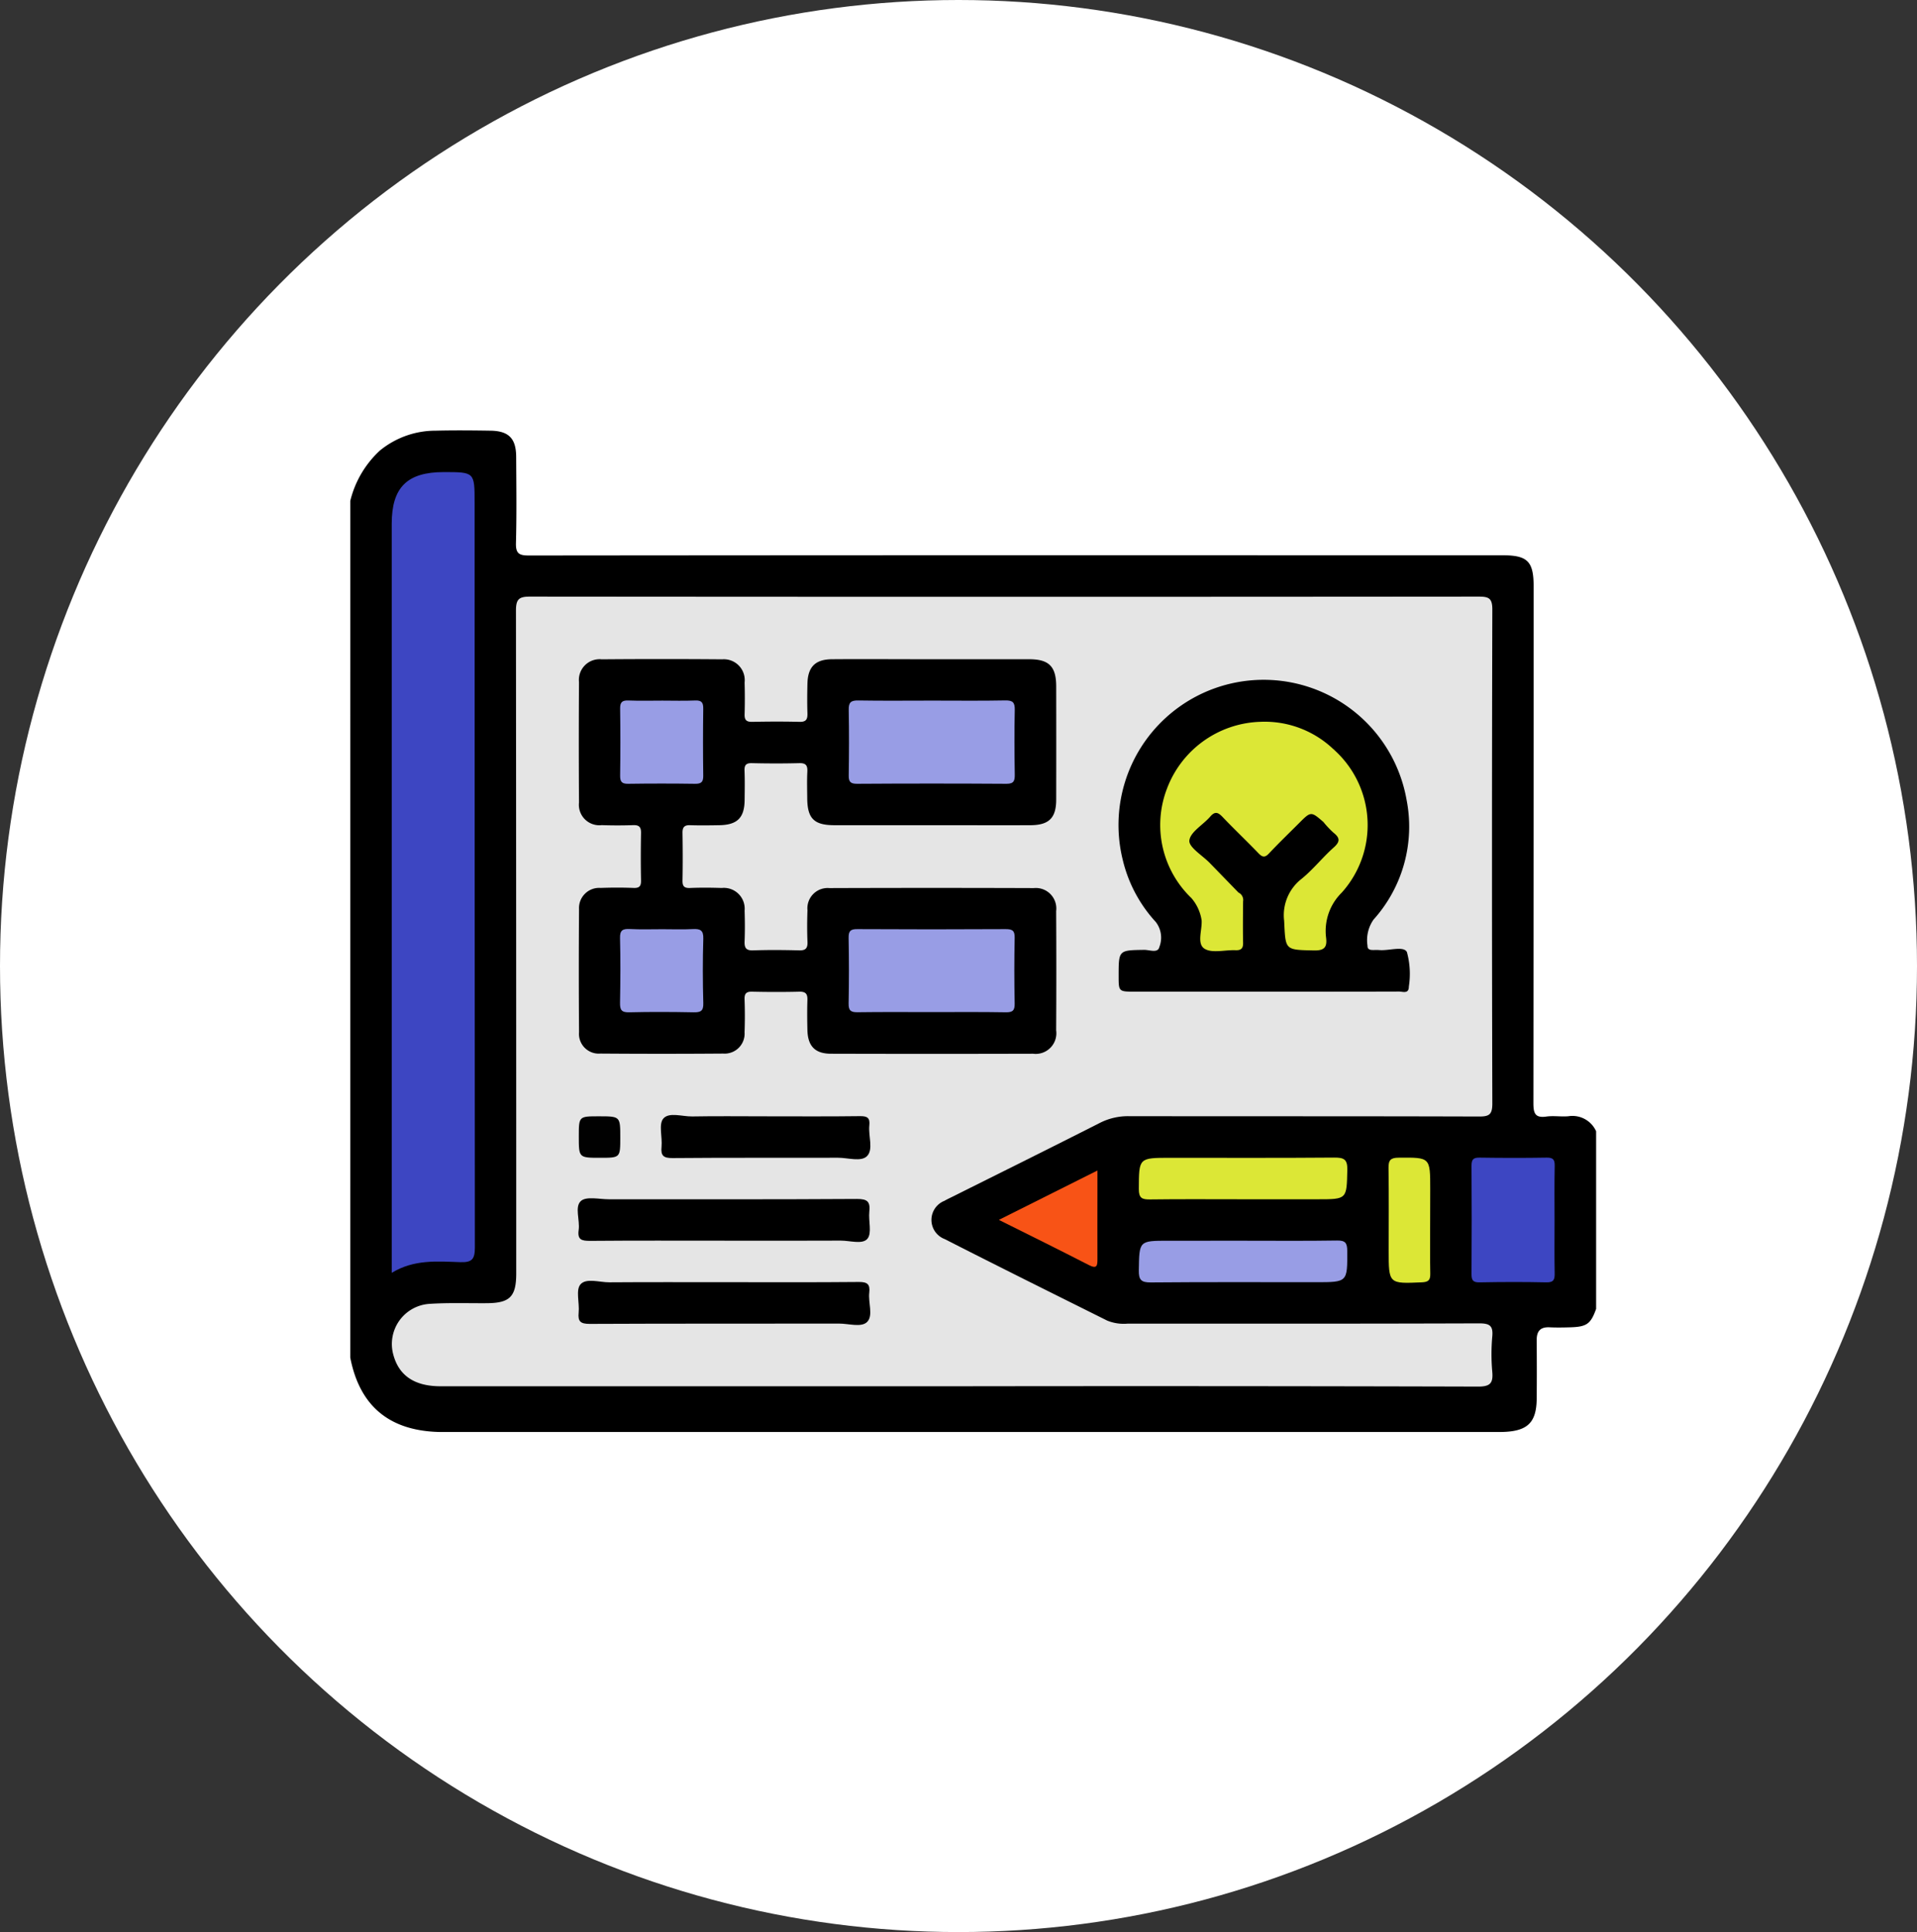 <svg xmlns="http://www.w3.org/2000/svg" width="131" height="132" viewBox="0 0 131 132">
  <rect x="0" y="0" width="131" height="132" fill="#333333" stroke="none"/>
  <g id="Grupo_118175" data-name="Grupo 118175" transform="translate(-734.5 -12877.812)">
    <g id="Grupo_118172" data-name="Grupo 118172">
      <ellipse id="Elipse_5600" data-name="Elipse 5600" cx="65.5" cy="66" rx="65.5" ry="66" transform="translate(734.5 12877.812)" fill="#fff"/>
    </g>
    <g id="Grupo_116838" data-name="Grupo 116838" transform="translate(644.366 12664.876)">
      <path id="Trazado_173841" data-name="Trazado 173841" d="M114.071,247.156a6.91,6.91,0,0,1,2.015-3.431,6,6,0,0,1,3.826-1.365c1.246-.031,2.493-.019,3.739,0s1.749.528,1.756,1.782c.01,1.967.037,3.934-.015,5.9-.019.716.221.847.883.846q27.3-.027,54.594-.014,5.983,0,11.966,0c1.681,0,2.1.419,2.1,2.112q0,17.659-.015,35.318c0,.7.12,1.026.893.916.489-.069,1,.023,1.493-.021a1.776,1.776,0,0,1,1.9,1.025v12.138c-.368,1.027-.642,1.224-1.764,1.257-.471.014-.943.023-1.413,0-.644-.029-.889.266-.884.893.01,1.33.013,2.66,0,3.99-.016,1.593-.6,2.189-2.205,2.261-.3.014-.609.008-.914.008H120.868c-.222,0-.443,0-.665,0q-5.169-.1-6.133-5.083Z"/>
      <path id="Trazado_173843" data-name="Trazado 173843" d="M165.635,347.5q-17.7,0-35.405,0c-1.772,0-2.843-.721-3.228-2.153a2.748,2.748,0,0,1,2.4-3.472c1.324-.092,2.658-.041,3.987-.05,1.574-.01,2.011-.446,2.011-2.033q0-22.649-.018-45.3c0-.781.222-.943.963-.942q32.413.029,64.826,0c.691,0,.934.109.932.886q-.046,16.872,0,33.745c0,.759-.213.893-.919.89-7.979-.026-15.957-.012-23.936-.024a4.248,4.248,0,0,0-1.987.471c-3.351,1.7-6.716,3.366-10.076,5.045-.173.086-.35.166-.516.265a1.4,1.4,0,0,0,.012,2.616c3.69,1.884,7.4,3.722,11.109,5.572a3.009,3.009,0,0,0,1.384.206c8.006,0,16.013.008,24.019-.02.721,0,.975.15.906.9a13.492,13.492,0,0,0,0,2.408c.068.778-.14,1.014-.972,1.012Q183.38,347.474,165.635,347.5Z" transform="translate(-9.989 -39.853)" fill="#e5e5e5"/>
      <path id="Trazado_173844" data-name="Trazado 173844" d="M126.839,309.89v-1.055q0-25.065,0-50.129c0-2.477,1.054-3.523,3.547-3.525,2.117,0,2.117,0,2.117,2.092q0,25.439.018,50.877c0,.8-.186,1.037-1,1.01C129.958,309.108,128.36,308.958,126.839,309.89Z" transform="translate(-9.936 -9.992)" fill="#3d46c2"/>
      <path id="Trazado_173845" data-name="Trazado 173845" d="M465.229,470.694c0,1.191-.015,2.382.008,3.573.008.427-.049.646-.567.635-1.523-.034-3.047-.029-4.57,0-.454.008-.548-.152-.546-.571q.025-3.7,0-7.4c0-.45.144-.556.568-.55,1.523.023,3.047.026,4.57,0,.455-.008.555.151.547.572C465.213,468.2,465.229,469.448,465.229,470.694Z" transform="translate(-268.863 -174.355)" fill="#3d46c2"/>
      <path id="Trazado_173846" data-name="Trazado 173846" d="M364.116,469.21c-2.1,0-4.206-.017-6.308.011-.544.007-.767-.09-.764-.708.009-2.136-.017-2.136,2.147-2.136,3.735,0,7.47.016,11.206-.015.653-.005.91.108.894.837-.045,2.01-.009,2.011-2.028,2.011Z" transform="translate(-189.087 -174.339)" fill="#dce736"/>
      <path id="Trazado_173847" data-name="Trazado 173847" d="M364.2,491.924c2.13,0,4.261.02,6.39-.014.557-.009.691.163.694.7.011,2.147.029,2.147-2.138,2.147-3.762,0-7.525-.017-11.286.016-.662.006-.83-.179-.819-.827.033-2.02.006-2.021,2.014-2.021Z" transform="translate(-189.085 -194.221)" fill="#989de5"/>
      <path id="Trazado_173848" data-name="Trazado 173848" d="M436.828,470.661c0,1.216-.015,2.432.008,3.647.008.433-.141.555-.569.575-2.273.1-2.273.116-2.273-2.178,0-1.879.018-3.758-.011-5.637-.008-.54.151-.7.7-.7,2.15-.018,2.15-.037,2.15,2.142Q436.828,469.583,436.828,470.661Z" transform="translate(-248.963 -174.338)" fill="#dce736"/>
      <path id="Trazado_173849" data-name="Trazado 173849" d="M313.921,473.7l6.736-3.373c0,.6,0,1.073,0,1.55,0,1.495-.007,2.99,0,4.485,0,.436-.013.718-.576.43C318.091,475.769,316.083,474.778,313.921,473.7Z" transform="translate(-155.528 -177.421)" fill="#f85316"/>
      <path id="Trazado_173850" data-name="Trazado 173850" d="M208.581,324.125c-2.216,0-4.433.005-6.649,0-1.391,0-1.844-.458-1.855-1.832-.005-.61-.024-1.22.007-1.828.021-.423-.1-.591-.55-.579-1.08.028-2.161.026-3.241,0-.416-.009-.516.151-.5.533.025.664.014,1.33.006,1.995-.015,1.205-.5,1.69-1.727,1.711-.665.012-1.331.021-1.995,0-.406-.015-.528.147-.522.534.017,1.08.021,2.161,0,3.241-.009.4.118.531.52.514.719-.03,1.441-.023,2.161,0a1.424,1.424,0,0,1,1.562,1.544c.021.692.026,1.386,0,2.078-.018.435.063.658.576.641,1.051-.036,2.106-.028,3.158,0,.44.01.578-.148.561-.578-.029-.719-.026-1.441,0-2.16a1.386,1.386,0,0,1,1.5-1.517q6.982-.025,13.964,0a1.4,1.4,0,0,1,1.53,1.571q.024,4.073,0,8.146a1.411,1.411,0,0,1-1.579,1.6q-6.9.019-13.8,0c-1.1,0-1.6-.52-1.62-1.644-.015-.665-.021-1.331,0-1.995.015-.4-.07-.609-.538-.6-1.08.028-2.161.024-3.241,0-.4-.009-.527.13-.514.525.026.747.027,1.5,0,2.244a1.366,1.366,0,0,1-1.462,1.459q-4.2.032-8.395,0a1.351,1.351,0,0,1-1.455-1.464q-.031-4.2,0-8.4a1.378,1.378,0,0,1,1.477-1.453c.747-.027,1.5-.029,2.244,0,.41.017.523-.126.515-.52-.022-1.08-.019-2.161,0-3.241.006-.392-.126-.542-.527-.529q-1.079.036-2.161,0a1.4,1.4,0,0,1-1.551-1.545q-.026-4.114,0-8.229a1.415,1.415,0,0,1,1.557-1.555q4.114-.035,8.228,0a1.427,1.427,0,0,1,1.533,1.58c.018.72.022,1.441,0,2.161-.013.391.106.539.514.531,1.08-.022,2.161-.027,3.241,0,.472.013.55-.2.537-.6-.022-.664-.016-1.33,0-1.995.023-1.154.528-1.675,1.682-1.683,2.106-.016,4.211,0,6.317,0,2.383,0,4.765,0,7.148,0,1.362,0,1.85.493,1.853,1.854q.007,3.865,0,7.73c0,1.262-.489,1.749-1.764,1.756C213.069,324.133,210.825,324.125,208.581,324.125Z" transform="translate(-54.78 -54.811)"/>
      <path id="Trazado_173851" data-name="Trazado 173851" d="M360.721,340.544h-8.812c-1.119,0-1.119,0-1.119-1.078,0-1.765,0-1.751,1.748-1.777.355-.005.934.242,1.032-.19a1.747,1.747,0,0,0-.247-1.722,9.514,9.514,0,0,1-2.262-4.28,9.918,9.918,0,1,1,19.406-4.058,9.5,9.5,0,0,1-2.262,8.186,2.455,2.455,0,0,0-.408,1.783c-.01.215.131.283.316.289.166.005.333-.008.5.006.652.054,1.654-.3,1.877.136a5.639,5.639,0,0,1,.132,2.355c0,.526-.416.342-.673.343C366.873,340.548,363.8,340.544,360.721,340.544Z" transform="translate(-184.213 -59.857)"/>
      <path id="Trazado_173852" data-name="Trazado 173852" d="M194.148,481.8c-3.048,0-6.1-.014-9.144.013-.573,0-.883-.066-.786-.742s-.29-1.584.152-1.981c.373-.336,1.259-.119,1.918-.119,5.653,0,11.306.013,16.959-.022.721,0,.905.2.833.874-.068.626.19,1.456-.127,1.842-.338.411-1.195.127-1.824.13C199.469,481.811,196.809,481.8,194.148,481.8Z" transform="translate(-54.54 -184.1)"/>
      <path id="Trazado_173853" data-name="Trazado 173853" d="M194.192,504.409c3.075,0,6.15.016,9.225-.014.586-.006.787.153.719.733-.08.679.284,1.557-.142,1.994-.391.4-1.261.114-1.919.116-5.679.009-11.359-.006-17.038.021-.63,0-.822-.157-.76-.774.066-.656-.211-1.539.123-1.924.394-.456,1.3-.138,1.98-.143C188.984,504.4,191.588,504.409,194.192,504.409Z" transform="translate(-54.6 -203.874)"/>
      <path id="Trazado_173854" data-name="Trazado 173854" d="M216.9,453.322c2.159,0,4.318.017,6.476-.012.507-.007.7.117.642.64-.074.707.287,1.618-.145,2.078-.4.428-1.311.121-2,.123-3.764.013-7.528-.011-11.292.023-.629.006-.824-.156-.762-.775.065-.655-.211-1.534.122-1.923.391-.459,1.294-.134,1.973-.145C213.574,453.3,215.235,453.322,216.9,453.322Z" transform="translate(-74.478 -164.118)"/>
      <path id="Trazado_173855" data-name="Trazado 173855" d="M187.321,455.1c0,1.383,0,1.383-1.371,1.383-1.463,0-1.463,0-1.463-1.456,0-1.378,0-1.378,1.369-1.378C187.321,453.65,187.321,453.65,187.321,455.1Z" transform="translate(-54.8 -164.446)" fill="#010101"/>
      <path id="Trazado_173856" data-name="Trazado 173856" d="M273.342,325.539c1.661,0,3.322.021,4.982-.012.515-.01.661.138.65.649-.033,1.466-.023,2.934,0,4.4.005.419-.041.649-.564.646q-5.107-.033-10.214,0c-.43,0-.575-.122-.568-.561.023-1.494.03-2.99,0-4.484-.011-.516.146-.657.656-.647C269.964,325.559,271.653,325.539,273.342,325.539Z" transform="translate(-119.496 -64.737)" fill="#989de5"/>
      <path id="Trazado_173857" data-name="Trazado 173857" d="M273.308,401.636c-1.689,0-3.378-.014-5.066.01-.458.006-.626-.108-.617-.595q.045-2.242,0-4.485c-.009-.472.132-.607.6-.6q5.066.029,10.133,0c.458,0,.624.1.614.592q-.046,2.241,0,4.485c.009.469-.125.615-.6.607C276.686,401.62,275,401.636,273.308,401.636Z" transform="translate(-119.5 -119.552)" fill="#989de5"/>
      <path id="Trazado_173858" data-name="Trazado 173858" d="M200.111,325.547c.746,0,1.494.024,2.238-.009.449-.02.56.148.554.571q-.031,2.28,0,4.561c.007.44-.137.565-.566.559q-2.28-.033-4.56,0c-.445.007-.56-.144-.554-.57q.033-2.28,0-4.561c-.007-.438.131-.577.566-.56C198.563,325.569,199.337,325.547,200.111,325.547Z" transform="translate(-64.712 -64.744)" fill="#989de5"/>
      <path id="Trazado_173859" data-name="Trazado 173859" d="M200.1,395.963c.691,0,1.384.027,2.073-.009.5-.026.732.074.714.66-.045,1.464-.041,2.931,0,4.4.015.541-.182.637-.665.628-1.465-.028-2.931-.037-4.4,0-.544.015-.635-.186-.626-.667.027-1.465.037-2.931,0-4.4-.015-.544.183-.648.666-.625C198.61,395.989,199.358,395.963,200.1,395.963Z" transform="translate(-64.692 -119.543)" fill="#989de5"/>
      <path id="Trazado_173860" data-name="Trazado 173860" d="M374.79,338.969c-.864-.746-.864-.746-1.682.072-.685.686-1.383,1.358-2.047,2.064-.277.295-.447.273-.716-.006-.806-.838-1.651-1.638-2.454-2.479-.306-.32-.517-.415-.849-.029-.486.563-1.364,1.049-1.425,1.634-.047.458.893,1.019,1.395,1.534l1.962,2.02c-.021.406-.359.479-.637.516a4.731,4.731,0,0,1-2.592-.15,6.913,6.913,0,0,1-1.663-7.451,7.051,7.051,0,0,1,6.4-4.581,6.809,6.809,0,0,1,4.966,1.86c.67.885.372,1.9.357,2.866a4.855,4.855,0,0,1-.361,1.518C375.341,338.661,375.224,339,374.79,338.969Z" transform="translate(-194.207 -69.863)" fill="#dce736"/>
      <path id="Trazado_173861" data-name="Trazado 173861" d="M404.5,345.5c.555-.327.51-.937.64-1.442a7.67,7.67,0,0,0,.023-3.553,6.908,6.908,0,0,1,.576,9.809,3.672,3.672,0,0,0-1.07,3.056c.086.66-.1.908-.829.892-2.007-.043-1.935-.012-2.035-2.027A3.142,3.142,0,0,1,403,349.368c.789-.644,1.432-1.462,2.194-2.142.451-.4.427-.66-.019-1.01A6.27,6.27,0,0,1,404.5,345.5Z" transform="translate(-223.918 -76.391)" fill="#dce736"/>
      <path id="Trazado_173862" data-name="Trazado 173862" d="M373.2,385.078c.8-.01,1.6,0,2.4-.04a1.164,1.164,0,0,0,.824-.326.563.563,0,0,1,.319.607c-.008.938-.02,1.876,0,2.814.011.405-.139.534-.527.519-.715-.028-1.585.222-2.106-.1-.544-.338-.16-1.266-.2-1.933A3.009,3.009,0,0,0,373.2,385.078Z" transform="translate(-201.661 -110.797)" fill="#dce736"/>
    </g>
  </g>
</svg>
